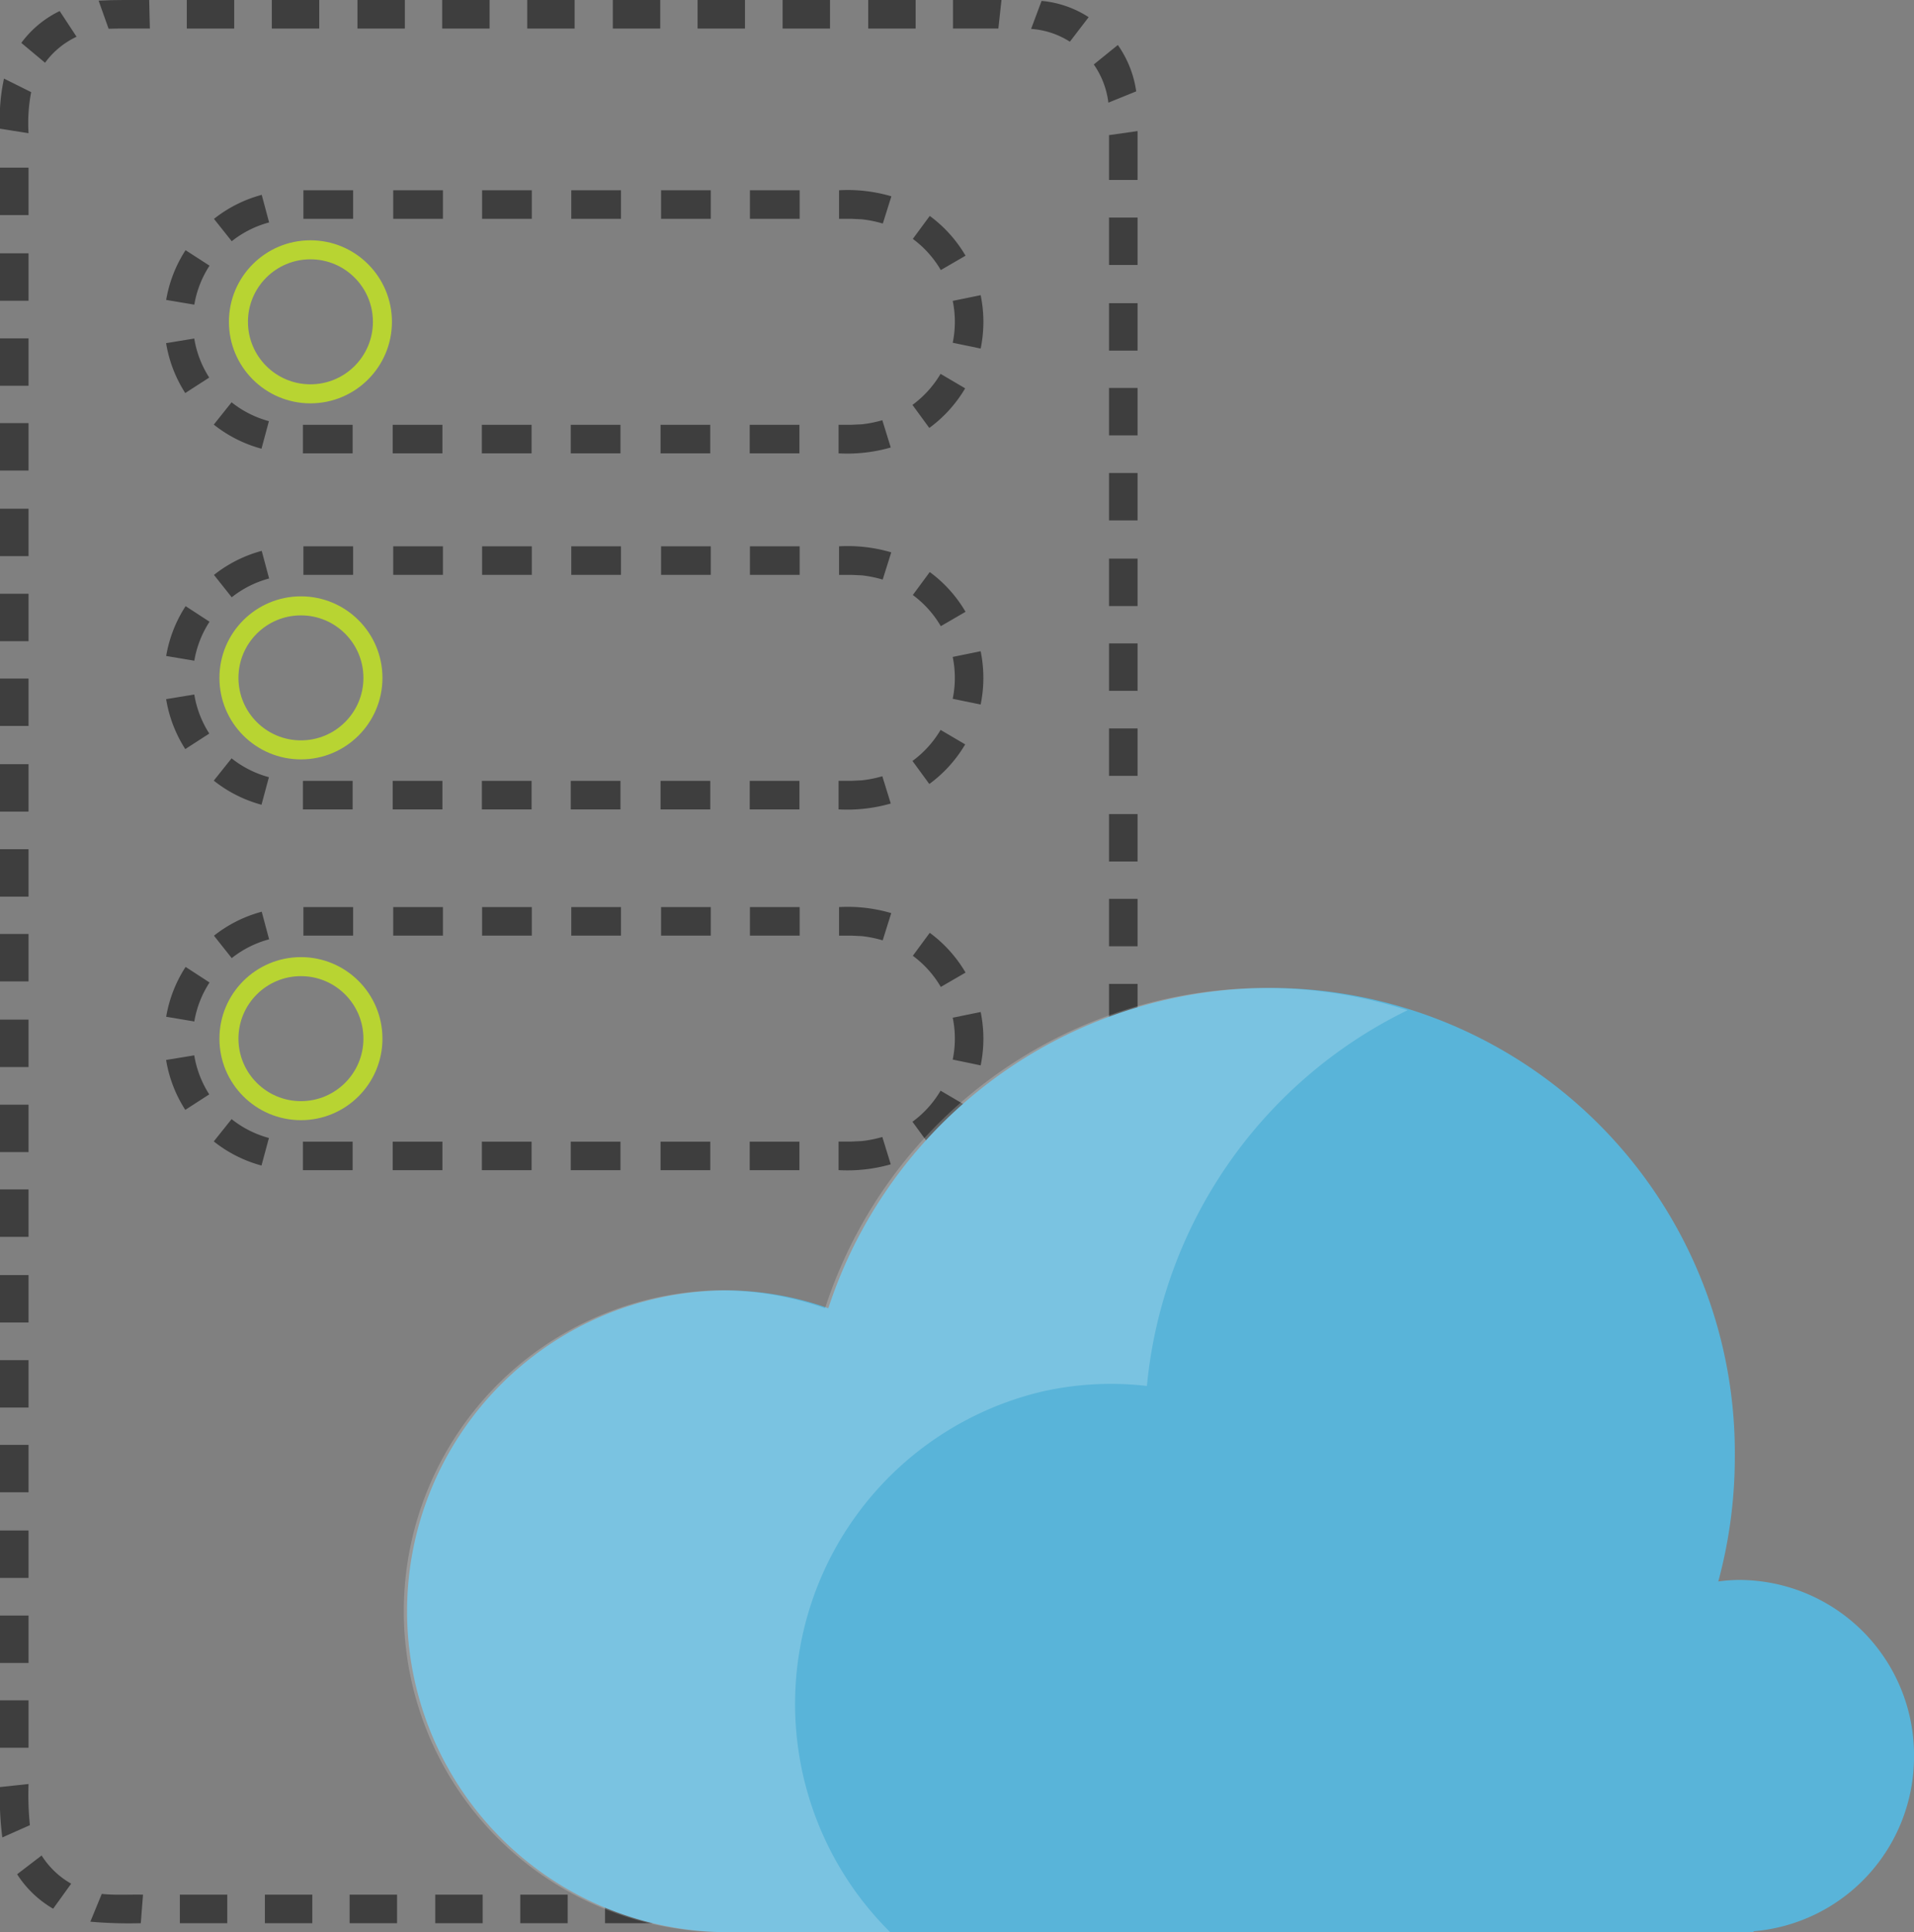 <svg xmlns="http://www.w3.org/2000/svg" width="100.598" height="101.531">
    <rect width="100%" height="100%" fill="#808080" stroke="none"/>
    <g fill="#3e3e3e">
        <path d="M52.246 101.061l-.091-1.5h-2.432v1.5h2.523zm4.642-.699l-.928-1.327a4.563 4.563 0 01-2.083.525l.481 1.484a5.737 5.737 0 002.53-.682zm2.755-3.671l-1.443-.67a4.556 4.556 0 01-.927 1.938l1.214 1.085a5.727 5.727 0 001.156-2.353z" fill-rule="evenodd"/>
        <path d="M36.299 99.561h2.492v1.5h-2.492zm4.469 0h2.492v1.5h-2.492zm4.454 0h2.492v1.5h-2.492zm-22.346 0h2.492v1.5h-2.492zm4.469 0h2.492v1.5h-2.492zm4.454 0h2.492v1.5h-2.492zm-22.346 0h2.492v1.5H9.453zm4.469 0h2.492v1.5h-2.492zm4.454 0h2.492v1.5h-2.492z"/>
        <path d="M.122 96.554l1.449-.645a15.639 15.639 0 01-.071-2.162l-1.5.16a16.087 16.087 0 00.122 2.647zm2.672 3.746l.947-1.315a4.424 4.424 0 01-1.554-1.482L.9 98.489a5.552 5.552 0 001.894 1.811zm4.606.761l.117-1.5c-.722-.016-1.448.037-2.168-.04l-.6 1.46a22.821 22.821 0 002.651.08z" fill-rule="evenodd"/>
        <path d="M0 80.426h1.5v2.492H0zm0 4.469h1.5v2.492H0zm0 4.454h1.5v2.492H0zm0-22.346h1.5v2.492H0zm0 4.469h1.5v2.492H0zm0 4.454h1.5v2.492H0zM0 53.58h1.5v2.492H0zm0 4.468h1.5v2.492H0zm0 4.454h1.5v2.492H0zm0-22.346h1.5v2.492H0zm0 4.469h1.5v2.492H0zm0 4.454h1.5v2.492H0zM0 26.733h1.5v2.492H0zm0 4.469h1.5v2.492H0zm0 4.454h1.5v2.492H0zM0 13.31h1.5v2.492H0zm0 4.469h1.5v2.492H0zm0 4.454h1.5v2.492H0z"/>
        <path d="M1.12 2.254l1.248 1.043a4.334 4.334 0 011.656-1.366L3.137.581A5.446 5.446 0 001.12 2.254zM0 6.763L1.5 7a8.606 8.606 0 01.138-2.158L.21 4.13A9.9 9.9 0 000 6.763z" fill-rule="evenodd"/>
        <path d="M0 8.81h1.5v2.492H0zM14.287 0h2.492v1.5h-2.492zM9.818 0h2.492v1.5H9.818z"/>
        <path d="M5.183.034l.525 1.476c.723-.021 1.446-.006 2.169-.011l-.035-1.5c-.888.006-1.781-.015-2.659.035z" fill-rule="evenodd"/>
        <path d="M27.71 0h2.492v1.5H27.71zm-4.469 0h2.492v1.5h-2.492zm-4.454 0h2.492v1.5h-2.492zM41.133 0h2.492v1.5h-2.492zm-4.469 0h2.492v1.5h-2.492zM32.21 0h2.492v1.5H32.21z"/>
        <path d="M54.744.047l-.55 1.472a4.346 4.346 0 012.038.672l.987-1.289a5.465 5.465 0 00-2.475-.855zM50.087 0v1.5h2.386l.164-1.5h-2.55z" fill-rule="evenodd"/>
        <path d="M45.633 0h2.492v1.5h-2.492zM58.289 11.432h1.5v2.492h-1.5z"/>
        <path fill-rule="evenodd" d="M59.789 6.888l-1.5.213v2.354h1.5V6.888zm-1.037-4.523l-1.263 1.023a4.435 4.435 0 01.766 2.006l1.463-.593a5.575 5.575 0 00-.966-2.436z"/>
        <path d="M58.289 24.855h1.5v2.492h-1.5zm0-4.469h1.5v2.492h-1.5zm0-4.454h1.5v2.492h-1.5zM58.289 38.278h1.5v2.492h-1.5zm0-4.468h1.5v2.492h-1.5zm0-4.455h1.5v2.492h-1.5z"/>
        <g>
            <path d="M58.289 51.702h1.5v2.492h-1.5zm0-4.469h1.5v2.492h-1.5zm0-4.454h1.5v2.492h-1.5z"/>
        </g>
        <g>
            <path d="M58.289 65.125h1.5v2.492h-1.5zm0-4.469h1.5v2.492h-1.5zm0-4.454h1.5v2.492h-1.5z"/>
        </g>
        <g>
            <path d="M58.289 78.548h1.5v2.492h-1.5zm0-4.469h1.5v2.492h-1.5zm0-4.454h1.5v2.492h-1.5z"/>
        </g>
        <g>
            <path fill-rule="evenodd" d="M59.789 91.971h-1.5v2.307l1.499.286.001-2.593z"/>
            <path d="M58.289 87.502h1.5v2.492h-1.5zm0-4.454h1.5v2.492h-1.5z"/>
        </g>
    </g>
    <g fill="#3e3e3e">
        <path d="M15.947 47.666h2.613v1.5h-2.613z"/>
        <path d="M11.246 49.17l.934 1.177a5.409 5.409 0 011.964-.988l-.388-1.449a6.91 6.91 0 00-2.51 1.26zm-2.512 4.259l1.479.248a5.392 5.392 0 01.8-2.048l-1.257-.819a6.893 6.893 0 00-1.022 2.619z" fill-rule="evenodd"/>
        <path d="M30.025 47.666h2.613v1.5h-2.613zm-4.687 0h2.613v1.5h-2.613zm-4.671 0h2.613v1.5h-2.613z"/>
        <path d="M44.1 47.666v1.5h.653l.557.027a6.351 6.351 0 011.083.221l.45-1.431a8.1 8.1 0 00-2.743-.317z" fill-rule="evenodd"/>
        <path d="M39.416 47.666h2.613v1.5h-2.613zm-4.671 0h2.613v1.5h-2.613z"/>
        <path d="M50.729 58.074l-1.293-.76a5.462 5.462 0 01-1.478 1.633l.885 1.211a6.962 6.962 0 001.886-2.084zm.814-4.895l-1.469.3a5.452 5.452 0 010 2.2l1.469.305a6.95 6.95 0 000-2.805zm-2.676-4.161l-.89 1.207a5.462 5.462 0 011.471 1.637l1.3-.755a6.962 6.962 0 00-1.881-2.089z" fill-rule="evenodd"/>
        <path d="M34.718 59.991h2.613v1.5h-2.613zm4.686 0h2.613v1.5h-2.613z"/>
        <path d="M46.817 61.183l-.443-1.436a6.38 6.38 0 01-1.084.215l-.561.026h-.653v1.5a8.3 8.3 0 002.741-.305z" fill-rule="evenodd"/>
        <path d="M20.64 59.991h2.613v1.5H20.64zm4.687 0h2.613v1.5h-2.613zm4.671 0h2.613v1.5h-2.613z"/>
        <g>
            <path d="M9.738 58.322l1.26-.814a5.388 5.388 0 01-.788-2.051l-1.48.242a6.89 6.89 0 001.008 2.623zm4.006 2.925l.39-1.448a5.41 5.41 0 01-1.962-.991l-.936 1.172a6.911 6.911 0 002.508 1.267z" fill-rule="evenodd"/>
            <path d="M15.92 59.991h2.613v1.5H15.92z"/>
        </g>
    </g>
    <circle cx="15.817" cy="54.579" r="3.784" fill="none" stroke="#b8d432" stroke-miterlimit="10"/>
    <g fill="#3e3e3e">
        <path d="M15.947 28.708h2.613v1.5h-2.613z"/>
        <path d="M11.246 30.212l.934 1.174a5.409 5.409 0 011.964-.988l-.388-1.451a6.91 6.91 0 00-2.51 1.265zm-2.512 4.259l1.479.248a5.392 5.392 0 01.8-2.048l-1.257-.819a6.893 6.893 0 00-1.022 2.619z" fill-rule="evenodd"/>
        <path d="M30.025 28.708h2.613v1.5h-2.613zm-4.687 0h2.613v1.5h-2.613zm-4.671 0h2.613v1.5h-2.613z"/>
        <path d="M44.1 28.708v1.5h.653l.557.027a6.352 6.352 0 011.083.221l.45-1.431a8.1 8.1 0 00-2.743-.317z" fill-rule="evenodd"/>
        <path d="M39.416 28.708h2.613v1.5h-2.613zm-4.671 0h2.613v1.5h-2.613z"/>
        <path d="M50.729 39.116l-1.293-.76a5.462 5.462 0 01-1.477 1.631l.885 1.211a6.962 6.962 0 001.885-2.082zm.813-4.895l-1.469.3a5.452 5.452 0 010 2.2l1.469.3a6.949 6.949 0 000-2.8zm-2.675-4.161l-.89 1.207a5.462 5.462 0 011.471 1.637l1.3-.755a6.962 6.962 0 00-1.881-2.089z" fill-rule="evenodd"/>
        <path d="M34.718 41.033h2.613v1.5h-2.613zm4.687 0h2.613v1.5h-2.613z"/>
        <path d="M46.818 42.224l-.444-1.433a6.382 6.382 0 01-1.084.215l-.561.026h-.653v1.5a8.3 8.3 0 002.742-.308z" fill-rule="evenodd"/>
        <path d="M20.64 41.033h2.613v1.5H20.64zm4.687 0h2.613v1.5h-2.613zm4.671 0h2.613v1.5h-2.613z"/>
        <g>
            <path d="M9.738 39.363L11 38.547a5.389 5.389 0 01-.788-2.051l-1.48.242a6.89 6.89 0 001.006 2.625zm4.006 2.925l.39-1.448a5.41 5.41 0 01-1.962-.991l-.936 1.172a6.911 6.911 0 002.508 1.267z" fill-rule="evenodd"/>
            <path d="M15.921 41.033h2.613v1.5h-2.613z"/>
        </g>
    </g>
    <circle cx="15.817" cy="35.621" r="3.784" fill="none" stroke="#b8d432" stroke-miterlimit="10"/>
    <g fill="#3e3e3e">
        <path d="M15.947 9.998h2.613v1.5h-2.613z"/>
        <path d="M11.246 11.502l.934 1.174a5.409 5.409 0 011.964-.988l-.388-1.449a6.91 6.91 0 00-2.51 1.263zm-2.512 4.259l1.479.248a5.392 5.392 0 01.8-2.048l-1.26-.814a6.893 6.893 0 00-1.019 2.614z" fill-rule="evenodd"/>
        <path d="M30.025 9.998h2.613v1.5h-2.613zm-4.687 0h2.613v1.5h-2.613zm-4.671 0h2.613v1.5h-2.613z"/>
        <path d="M44.1 9.998v1.5h.653l.557.027a6.349 6.349 0 011.09.222l.45-1.431a8.1 8.1 0 00-2.75-.318z" fill-rule="evenodd"/>
        <path d="M39.416 9.998h2.613v1.5h-2.613zm-4.671 0h2.613v1.5h-2.613z"/>
        <path d="M50.728 20.406l-1.293-.76a5.462 5.462 0 01-1.477 1.631l.885 1.211a6.962 6.962 0 001.885-2.082zm.815-4.895l-1.469.3a5.453 5.453 0 010 2.2l1.469.305a6.95 6.95 0 000-2.805zm-2.676-4.164l-.89 1.207a5.462 5.462 0 011.471 1.637l1.3-.755a6.962 6.962 0 00-1.881-2.089z" fill-rule="evenodd"/>
        <path d="M34.717 22.323h2.613v1.5h-2.613zm4.687 0h2.613v1.5h-2.613z"/>
        <path d="M46.817 23.515l-.443-1.433a6.377 6.377 0 01-1.084.215l-.561.026h-.653v1.5a8.3 8.3 0 002.741-.308z" fill-rule="evenodd"/>
        <path d="M20.64 22.323h2.613v1.5H20.64zm4.686 0h2.613v1.5h-2.613zm4.672 0h2.613v1.5h-2.613z"/>
        <g>
            <path d="M9.737 20.654l1.26-.814a5.391 5.391 0 01-.787-2.051l-1.48.242a6.892 6.892 0 001.007 2.623zm4.007 2.925l.39-1.448a5.4 5.4 0 01-1.962-.991l-.936 1.172a6.906 6.906 0 002.508 1.267z" fill-rule="evenodd"/>
            <path d="M15.92 22.323h2.613v1.5H15.92z"/>
        </g>
    </g>
    <circle cx="16.316" cy="16.911" r="3.784" fill="none" stroke="#b8d432" stroke-miterlimit="10"/>
    <path d="M100.6 92.276a9.209 9.209 0 00-9.17-9.252 8.149 8.149 0 00-1.118.08 25.034 25.034 0 00.868-6.522 24.428 24.428 0 00-47.644-7.835 16.412 16.412 0 00-5.46-.942 16.864 16.864 0 000 33.726.1.1 0 01.024-.006v.006h54.072l-.01-.046a9.2 9.2 0 008.436-9.208" fill="#59b4d9"/>
    <path d="M46.786 101.53a16.874 16.874 0 017.962-28.4 16.415 16.415 0 015.532-.3 24.56 24.56 0 0113.7-19.744 24.36 24.36 0 00-30.616 15.661 16.4 16.4 0 00-5.46-.942 16.864 16.864 0 000 33.726.1.1 0 01.024-.006v.008z" fill="#fff" opacity=".2" style="isolation:isolate"/>
</svg>
